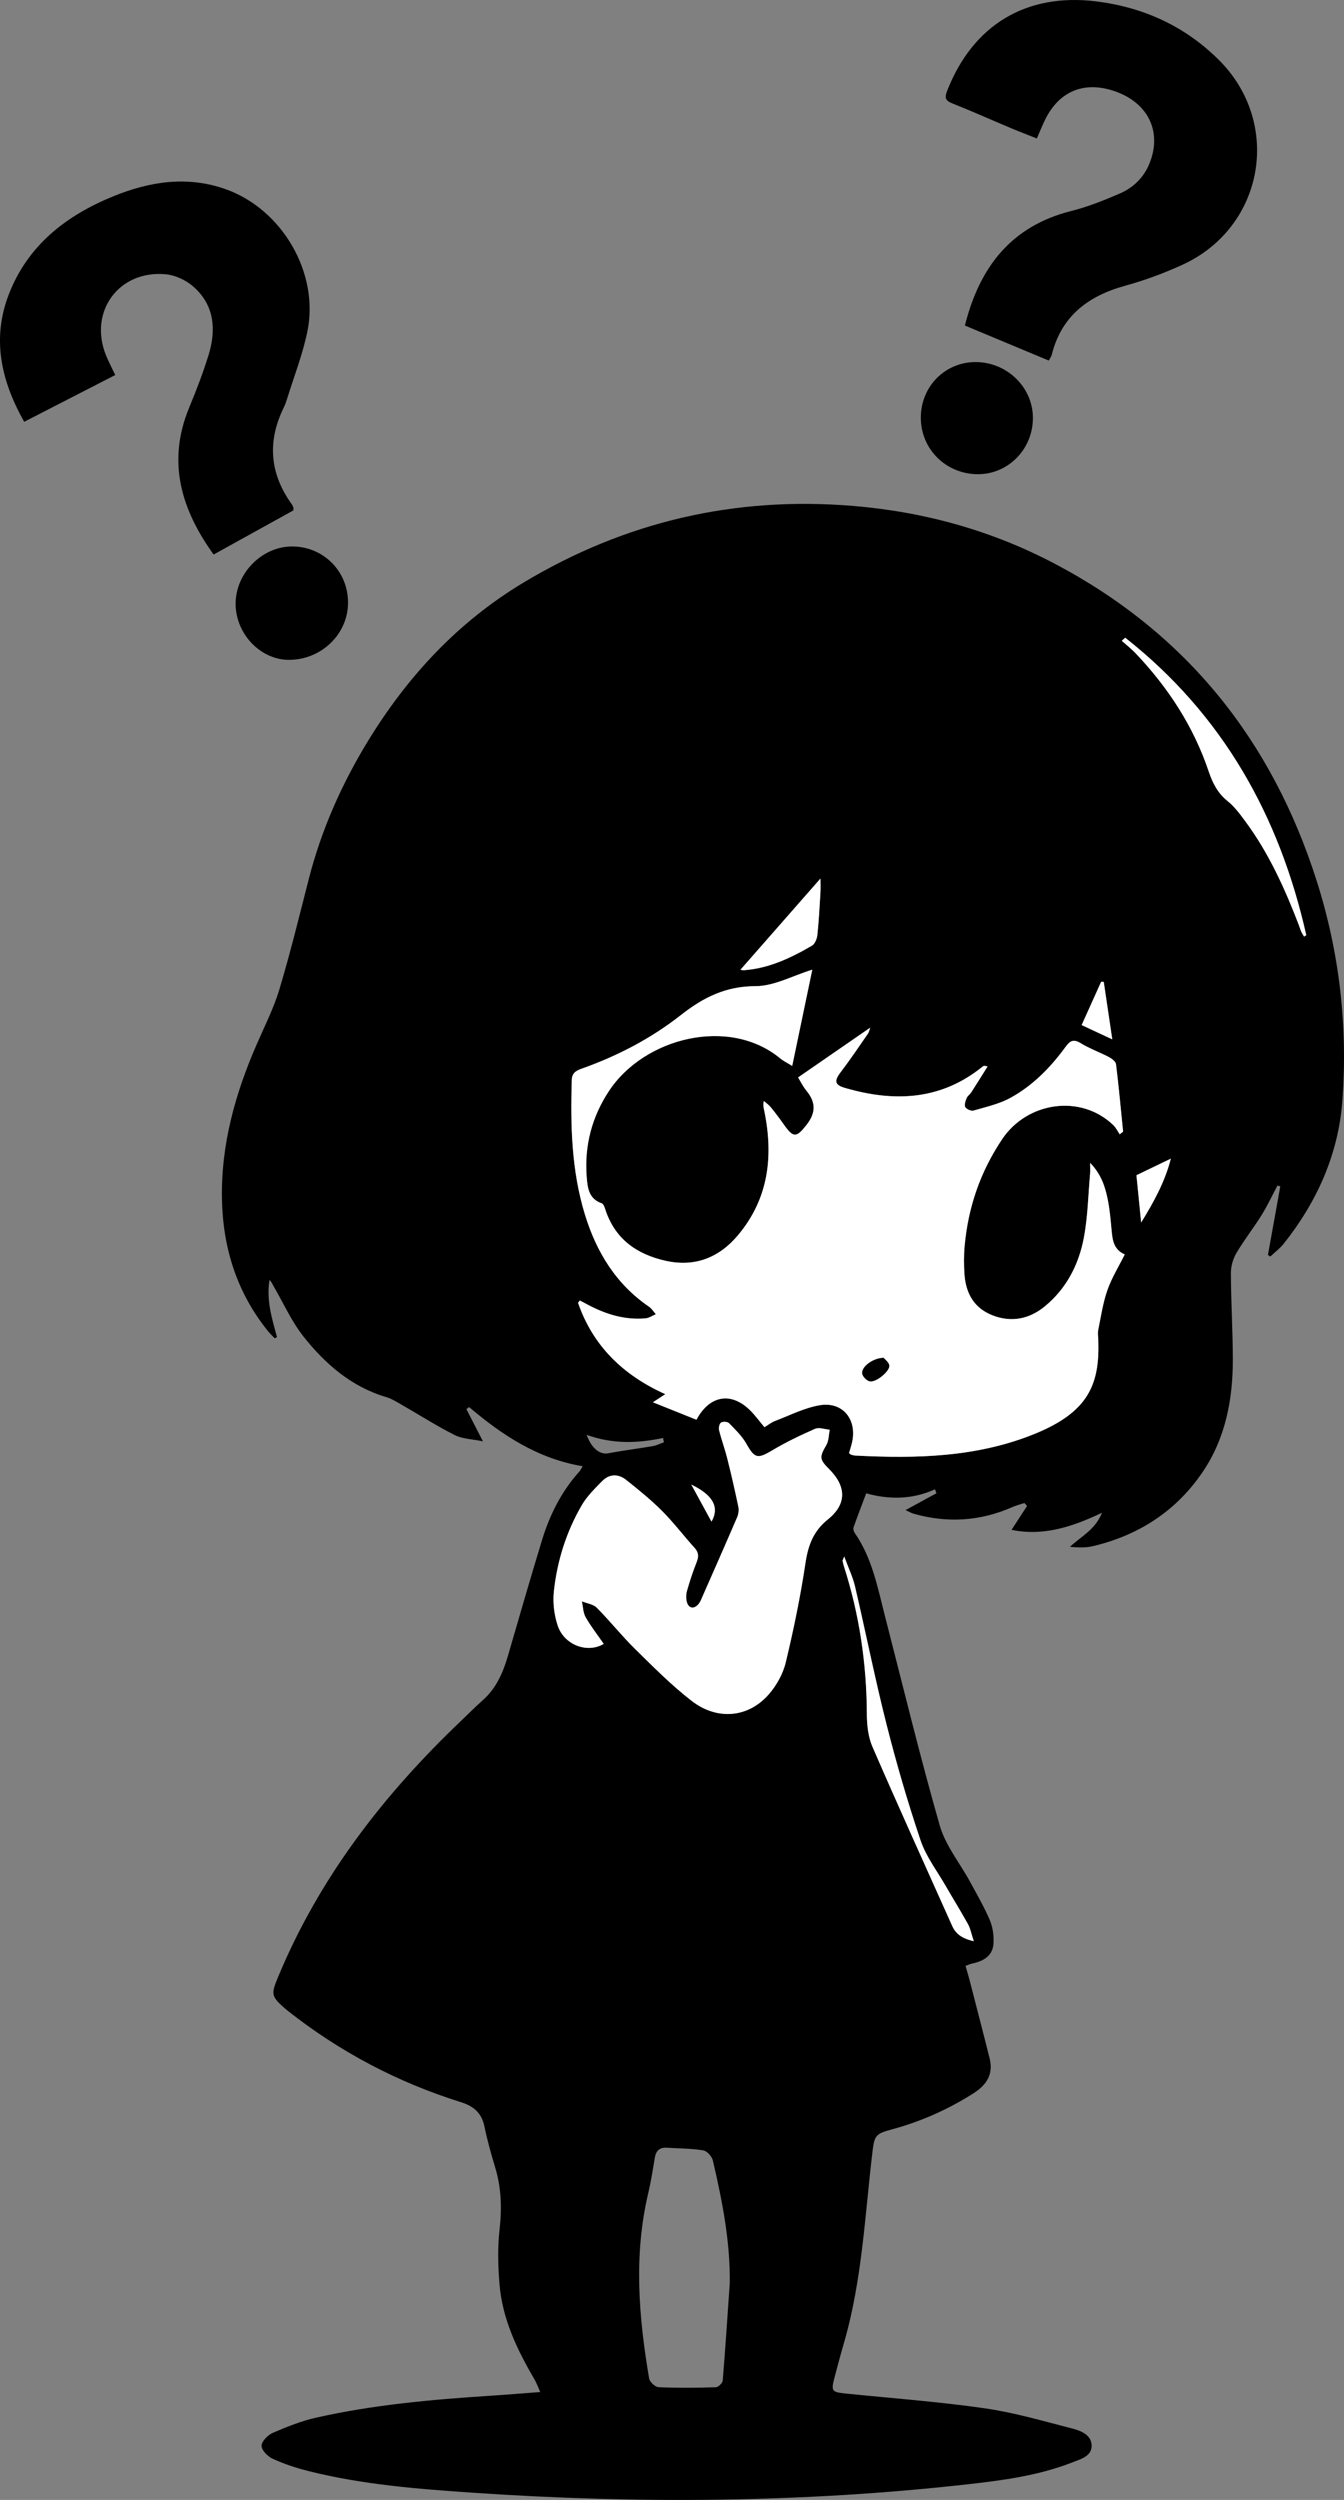 <?xml version="1.0" encoding="utf-8"?>
<!-- Generator: Adobe Illustrator 16.0.3, SVG Export Plug-In . SVG Version: 6.00 Build 0)  -->
<!DOCTYPE svg PUBLIC "-//W3C//DTD SVG 1.1//EN" "http://www.w3.org/Graphics/SVG/1.1/DTD/svg11.dtd">
<svg version="1.1" id="レイヤー_1" xmlns="http://www.w3.org/2000/svg" xmlns:xlink="http://www.w3.org/1999/xlink" x="0px"
	 y="0px" width="680.999px" height="1266.626px" viewBox="0 0 680.999 1266.626" enable-background="new 0 0 680.999 1266.626"
	 xml:space="preserve">
<rect x="0" y="0" width="680.999" height="1266.626" fill="#808080" stroke="none"/>
<path fill-rule="evenodd" clip-rule="evenodd" d="M295.246,742.885c-22.672-3.761-40.72-15.697-57.545-29.972
	c-0.459,0.351-0.919,0.701-1.379,1.053c2.547,4.956,5.095,9.913,8.379,16.305c-5.559-1.156-10.397-1.205-14.275-3.161
	c-9.155-4.617-17.834-10.173-26.747-15.278c-2.546-1.458-5.104-3.107-7.875-3.93c-17.728-5.257-31.023-16.805-42.079-30.807
	c-6.016-7.619-10.08-16.781-14.998-25.263c-0.646-1.113-1.138-2.315-2.14-3.374c-1.729,10.019,1.146,19.492,3.774,28.99
	c-0.383,0.213-0.767,0.425-1.15,0.638c-1.139-1.209-2.362-2.349-3.403-3.637c-15.838-19.586-22.917-42.314-23.35-67.175
	c-0.476-27.332,6.696-53.051,17.513-77.914c4.053-9.315,8.714-18.479,11.615-28.157c5.536-18.466,10.104-37.226,14.894-55.909
	c6.343-24.741,16.552-47.827,29.806-69.563c20.085-32.939,45.671-60.571,78.993-80.571c51.501-30.909,107.153-43.799,167.036-38.819
	c36.195,3.01,70.48,12.534,102.57,29.512c66.279,35.063,109.576,89.243,132.229,160.302c11.52,36.137,15.804,73.281,13.104,111.046
	c-1.955,27.368-12.77,51.545-29.78,72.953c-1.936,2.435-4.525,4.348-6.813,6.504c-0.386-0.279-0.772-0.558-1.159-0.836
	c2.084-11.58,4.167-23.16,6.251-34.74c-0.477-0.134-0.953-0.269-1.429-0.402c-2.685,5.044-5.107,10.252-8.118,15.093
	c-4.038,6.491-8.83,12.522-12.693,19.105c-1.734,2.956-2.813,6.775-2.797,10.195c0.068,14.493,0.951,28.983,0.988,43.476
	c0.051,20.344-3.637,39.983-15.201,57.121c-13.433,19.907-32.452,32.213-55.775,37.734c-3.622,0.857-7.487,0.683-11.56,0.333
	c5.487-5.241,12.721-8.481,16.255-17.279c-15.166,7.189-29.737,11.967-45.843,8.661c2.836-4.362,5.349-8.229,7.862-12.095
	c-0.443-0.501-0.886-1.002-1.328-1.503c-2.072,0.693-4.214,1.228-6.205,2.104c-16.204,7.128-32.808,8.153-49.797,3.362
	c-1.48-0.418-2.844-1.249-4.225-1.871c5.503-3.007,10.566-5.773,15.63-8.54c-0.24-0.665-0.481-1.33-0.723-1.995
	c-11.662,5.303-23.537,5.214-34.852,2.027c-2.256,6.002-4.425,11.606-6.419,17.272c-0.272,0.772,0.06,2.04,0.563,2.764
	c8.918,12.801,11.662,27.823,15.436,42.485c9.089,35.324,17.654,70.8,27.698,105.851c2.893,10.095,10.151,18.923,15.303,28.39
	c3.5,6.434,7.196,12.806,10.057,19.523c1.503,3.528,2.067,7.775,1.867,11.636c-0.341,6.559-5.211,9.175-11.043,10.389
	c-0.929,0.193-1.804,0.64-3.149,1.131c0.689,2.392,1.374,4.569,1.943,6.776c3.45,13.372,6.939,26.735,10.284,40.135
	c1.984,7.952-1.533,13.395-8.127,17.599c-13.038,8.312-26.98,14.471-41.908,18.46c-7.651,2.045-8.38,3.198-9.295,10.845
	c-3.878,32.393-5.244,65.161-14.371,96.778c-1.756,6.081-3.418,12.19-5,18.317c-1.675,6.488-1.214,7.042,5.531,7.733
	c23.535,2.409,47.168,4.139,70.567,7.493c15.082,2.162,29.875,6.511,44.684,10.321c4.433,1.14,9.722,3.392,9.599,8.836
	c-0.117,5.188-5.55,6.605-9.667,8.221c-17.241,6.765-35.48,9.166-53.672,11.197c-83.05,9.272-166.282,9.89-249.592,4.246
	c-28.268-1.915-56.543-4.104-84.146-11.073c-6.104-1.541-12.172-3.556-17.887-6.164c-2.5-1.141-5.648-4.341-5.622-6.571
	c0.028-2.271,3.174-5.476,5.693-6.563c7.15-3.086,14.513-6.028,22.084-7.729c29.019-6.52,58.571-9.145,88.193-11.069
	c8.108-0.526,16.206-1.203,25.232-1.881c-1.196-2.655-1.876-4.618-2.905-6.377c-8.733-14.93-16.211-30.408-17.707-47.896
	c-0.79-9.238-1.041-18.688-0.016-27.873c1.207-10.809,0.967-21.201-2.2-31.608c-2.083-6.849-4-13.776-5.447-20.781
	c-1.423-6.891-5.458-10.304-12.022-12.36c-31.956-10.013-61.142-25.402-87.479-46.13c-0.654-0.515-1.296-1.047-1.918-1.6
	c-6.678-5.941-6.707-7.076-3.224-15.473c20.943-50.489,53.558-92.614,92.833-129.998c3.621-3.446,7.125-7.023,10.869-10.329
	c6.917-6.106,10.375-14.067,12.871-22.68c5.656-19.514,11.305-39.032,17.223-58.468c3.92-12.871,9.867-24.745,18.976-34.849
	C294.123,744.95,294.446,744.187,295.246,742.885z M552.369,589.17c0,2.866,0.101,4.178-0.016,5.47
	c-0.977,10.921-1.154,21.999-3.209,32.717c-2.587,13.494-8.835,25.58-19.699,34.512c-7.873,6.473-16.998,8.356-26.718,4.501
	c-9.253-3.67-13.363-11.177-14.033-20.688c-0.337-4.799-0.351-9.677,0.088-14.464c1.793-19.58,7.898-37.469,18.999-54.033
	c12.711-18.97,39.841-22.973,56.35-7.118c1.333,1.28,2.159,3.089,3.221,4.651c0.573-0.447,1.146-0.896,1.719-1.344
	c-1.147-11.389-2.188-22.791-3.586-34.149c-0.166-1.348-2.081-2.839-3.533-3.602c-4.714-2.479-9.813-4.284-14.332-7.055
	c-3.61-2.215-5.364-1.352-7.637,1.766c-7.626,10.464-16.639,19.701-28.032,25.935c-5.707,3.123-12.363,4.581-18.696,6.426
	c-1.182,0.344-3.524-0.683-4.141-1.758c-0.604-1.057,0.057-3.082,0.629-4.494c0.477-1.175,1.745-2,2.461-3.11
	c2.772-4.302,5.465-8.655,8.188-12.989c-1.483-0.448-2.001-0.346-2.362-0.051c-21.207,17.258-44.951,18.215-69.976,10.896
	c-5.128-1.5-5.455-3.537-2.163-7.865c4.82-6.337,9.29-12.943,13.815-19.5c0.719-1.042,0.946-2.425,1.208-3.133
	c-12.047,8.315-24.111,16.642-36.515,25.202c0.969,1.567,2.352,4.46,4.326,6.867c4.878,5.945,4.618,11.281-0.185,17.352
	c-4.953,6.26-6.509,6.528-11.241-0.168c-2.113-2.991-4.304-5.936-6.607-8.781c-1.021-1.262-2.411-2.227-3.634-3.326
	c-0.501,1.978-0.166,3.228,0.1,4.491c4.86,23.148,2.465,44.885-13.306,63.607c-9.552,11.34-21.87,16.179-36.646,12.852
	c-14.563-3.28-25.584-10.994-30.451-25.854c-0.392-1.196-0.972-2.955-1.869-3.261c-6.594-2.242-7.192-7.904-7.616-13.37
	c-1.225-15.822,2.619-30.478,11.387-43.684c17.923-26.997,60.941-37.729,86.771-16.299c1.454,1.206,3.221,2.037,5.982,3.75
	c3.574-17.13,6.933-33.229,10.176-48.771c-10.113,3.129-19.393,8.335-28.678,8.346c-15.188,0.017-26.51,5.698-38.016,14.737
	c-14.937,11.734-31.873,20.576-49.912,26.991c-2.707,0.963-5.137,1.989-5.25,5.707c-0.703,23.073-0.183,46.021,6.673,68.335
	c5.835,18.992,15.727,35.2,32.465,46.655c1.371,0.938,2.305,2.513,3.441,3.792c-1.734,0.729-3.426,1.948-5.211,2.104
	c-10.287,0.901-19.778-1.939-28.799-6.67c-1.504-0.789-3.003-1.59-4.504-2.385c-0.3,0.393-0.599,0.786-0.897,1.179
	c7.515,21.666,22.586,36.538,44.203,46.283c-2.518,1.65-4.049,2.653-6.267,4.107c7.878,3.158,15.021,6.022,22.063,8.846
	c6.678-12.54,17.714-14.203,27.246-4.718c2.553,2.54,4.683,5.505,7.199,8.504c1.884-1.14,3.462-2.441,5.274-3.128
	c7.568-2.869,15.013-6.738,22.865-8.024c11.57-1.894,18.868,7.274,16.265,18.8c-0.427,1.889-1.043,3.734-1.537,5.48
	c0.544,0.409,0.778,0.69,1.073,0.786c0.628,0.204,1.281,0.408,1.934,0.443c31.004,1.642,61.87,0.894,91.08-10.996
	c27.119-11.038,32.9-24.959,32.221-47.143c-0.056-1.832-0.399-3.731-0.046-5.486c1.364-6.775,2.371-13.71,4.636-20.192
	c2.164-6.198,5.724-11.908,8.793-18.079c-5.423-2.352-6.153-6.888-6.609-11.686c-0.521-5.468-0.944-10.983-2.049-16.346
	C559.95,601.273,558.05,595.107,552.369,589.17z M305.903,832.897c-3.104-4.491-6.483-8.796-9.159-13.501
	c-1.31-2.302-1.312-5.348-1.905-8.057c2.558,1.042,5.767,1.438,7.559,3.241c6.684,6.728,12.608,14.214,19.365,20.86
	c9.242,9.091,18.435,18.383,28.649,26.297c13.044,10.104,28.751,8.583,39.119-3.275c3.923-4.486,7.191-10.341,8.578-16.097
	c4.004-16.629,7.463-33.44,10.003-50.351c1.358-9.044,3.957-16.231,11.376-22.191c9.682-7.777,9.403-16.775,0.494-25.619
	c-4.841-4.806-4.752-6.083-1.285-12.038c1.273-2.188,1.198-5.16,1.737-7.773c-2.504-0.208-5.413-1.344-7.439-0.457
	c-7.423,3.247-14.774,6.792-21.73,10.935c-7.428,4.425-8.885,4.082-13.055-3.32c-2.215-3.932-5.655-7.229-8.854-10.512
	c-0.745-0.765-3.156-0.874-4.06-0.235c-0.844,0.595-1.213,2.713-0.906,3.939c1.212,4.838,2.949,9.545,4.161,14.384
	c2.015,8.043,3.869,16.131,5.562,24.247c0.348,1.67,0.103,3.729-0.575,5.305c-6.041,14.067-12.235,28.069-18.407,42.08
	c-0.332,0.754-0.782,1.492-1.322,2.112c-2.111,2.426-4.768,2.12-5.705-0.922c-0.552-1.792-0.552-4.012-0.039-5.824
	c1.401-4.955,3.021-9.87,4.923-14.654c1.118-2.811,1.047-4.895-1.066-7.23c-5.583-6.174-10.632-12.86-16.499-18.739
	c-5.62-5.631-11.867-10.67-18.097-15.646c-3.996-3.19-8.533-3.168-12.221,0.581c-3.703,3.764-7.618,7.592-10.246,12.09
	c-7.904,13.528-12.557,28.348-14.22,43.873c-0.601,5.609,0.161,11.766,1.923,17.141C285.788,833.389,297.518,837.88,305.903,832.897
	z M369.767,1156.905c0.288-21.238-3.815-41.822-8.563-62.287c-0.475-2.044-2.975-4.803-4.878-5.111
	c-6.051-0.98-12.265-0.94-18.413-1.332c-3.65-0.232-5.521,1.469-6.118,5.048c-1.013,6.076-1.964,12.179-3.375,18.168
	c-7.377,31.306-4.8,62.56,0.506,93.766c0.296,1.74,3.086,4.277,4.805,4.352c9.641,0.415,19.313,0.313,28.963,0.026
	c1.246-0.037,3.395-2.08,3.498-3.329C367.553,1189.786,368.623,1173.343,369.767,1156.905z M570.145,323.113
	c-0.582,0.521-1.163,1.042-1.744,1.563c2.337,2.086,4.834,4.019,6.984,6.281c16.505,17.372,29.377,37.082,37.049,59.855
	c2.036,6.044,4.597,11.062,9.659,15.122c3.446,2.766,6.191,6.521,8.859,10.122c11.91,16.076,20.063,34.121,27.187,52.683
	c0.418,1.089,0.728,2.223,1.201,3.285c0.39,0.874,0.946,1.674,1.43,2.507c0.368-0.238,0.737-0.477,1.105-0.715
	C648.274,413.256,619.433,361.965,570.145,323.113z M493.418,983.549c-1.264-3.81-1.724-6.431-2.94-8.634
	c-3.619-6.554-7.591-12.911-11.322-19.404c-4.384-7.629-9.962-14.88-12.722-23.07c-6.533-19.386-12.258-39.089-17.281-58.925
	c-5.843-23.068-10.481-46.439-15.896-69.62c-1.141-4.886-3.381-9.515-5.487-15.28c-0.634,1.639-0.872,1.941-0.825,2.188
	c0.186,0.979,0.408,1.959,0.712,2.907c7.796,24.302,11.464,49.209,11.579,74.731c0.024,5.547,0.654,11.549,2.823,16.553
	c13.175,30.38,26.874,60.531,40.402,90.758C484.284,979.831,487.428,982.162,493.418,983.549z M375.162,491.362
	c0.619,0.078,1.241,0.263,1.846,0.217c12.632-0.952,23.749-6.228,34.435-12.474c1.479-0.864,2.503-3.469,2.707-5.378
	c0.761-7.112,1.131-14.269,1.563-21.414c0.141-2.34,0.021-4.696,0.021-7.194C402.109,460.648,388.78,475.841,375.162,491.362z
	 M578.22,619.409c6.315-10.298,11.971-20.439,15.047-32.365c-6.362,3.064-11.789,5.679-17.436,8.397
	C576.588,603.035,577.404,611.222,578.22,619.409z M559.264,497.474c-0.435-0.024-0.868-0.05-1.303-0.075
	c-3.226,7.161-6.45,14.322-9.891,21.961c5.029,2.347,9.71,4.531,15.514,7.24C562.006,515.962,560.635,506.718,559.264,497.474z
	 M297.24,726.975c2.563,7.096,6.887,10.127,10.952,9.355c7.455-1.414,15.003-2.327,22.484-3.616
	c1.964-0.338,3.822-1.289,5.729-1.958c-0.143-0.731-0.286-1.464-0.43-2.195C323.252,731.26,310.616,731.806,297.24,726.975z
	 M350.283,752.185c3.563,6.537,6.803,12.479,10.24,18.785C364.666,763.602,361.269,757.508,350.283,752.185z"/>
<path fill-rule="evenodd" clip-rule="evenodd" d="M148.614,258.622c-13.195,7.297-26.802,14.823-40.381,22.334
	C91.64,257.908,84.58,233.781,95.852,206.53c3.625-8.765,7.058-17.651,9.845-26.708c3.925-12.753,2.971-25.086-7.573-34.485
	c-3.709-3.307-9.193-5.907-14.099-6.37c-23.837-2.252-39.275,19.011-30.305,41.085c1.305,3.211,2.937,6.288,4.667,9.958
	c-15.377,7.9-30.549,15.695-46.127,23.699c-11.566-20.503-16.572-41.813-7.81-64.527c9.639-24.988,29.192-40.071,53.126-49.794
	c18.446-7.493,37.529-10.445,57.037-3.429c28.415,10.222,47.208,42.384,41.141,71.983c-2.394,11.679-6.83,22.94-10.366,34.382
	c-0.441,1.429-0.968,2.85-1.625,4.19c-8.402,17.149-7.105,33.471,4.083,48.983c0.382,0.53,0.597,1.186,0.86,1.795
	C148.762,257.424,148.691,257.61,148.614,258.622z"/>
<path fill-rule="evenodd" clip-rule="evenodd" d="M531.419,182.689c-14.418-6.019-28.64-11.955-42.504-17.743
	c7.418-29.669,23.533-50.442,53.973-58.07c8.349-2.092,16.468-5.361,24.397-8.774c6.895-2.967,12.233-8.079,15.131-15.228
	c6.68-16.484-0.955-31.476-18.773-37.052c-14.654-4.587-26.854,0.533-33.83,14.303c-1.568,3.095-2.83,6.346-4.458,10.034
	c-4.563-1.817-9.023-3.513-13.419-5.361c-9.824-4.132-19.55-8.51-29.456-12.43c-3.591-1.421-3.871-2.987-2.563-6.338
	c13.033-33.38,40.091-49.752,75.622-45.316c23.892,2.981,44.827,12.548,61.976,29.577c32.353,32.128,23.056,84.89-18.382,103.861
	c-9.351,4.281-19.13,7.896-29.04,10.626c-18.768,5.17-32.264,15.349-37.177,34.979C532.688,180.664,532.055,181.469,531.419,182.689
	z"/>
<path fill-rule="evenodd" clip-rule="evenodd" d="M176.351,305.26c0.038,16.01-13.559,29.141-30.09,29.059
	c-14.319-0.071-26.755-13.113-26.875-28.185c-0.124-15.655,13.357-29.355,28.789-29.257
	C163.942,276.978,176.313,289.438,176.351,305.26z"/>
<path fill-rule="evenodd" clip-rule="evenodd" d="M494.263,183.451c15.894-0.032,29.02,12.661,29.104,28.146
	c0.086,15.826-12.361,28.655-27.81,28.663c-16.215,0.009-29.013-12.672-28.979-28.712
	C466.611,195.839,478.787,183.482,494.263,183.451z"/>
<path fill-rule="evenodd" clip-rule="evenodd" fill="#FFFFFF" d="M552.369,589.17c5.681,5.938,7.581,12.104,8.872,18.372
	c1.104,5.362,1.528,10.878,2.049,16.346c0.456,4.798,1.187,9.334,6.609,11.686c-3.069,6.171-6.629,11.881-8.793,18.079
	c-2.265,6.482-3.271,13.417-4.636,20.192c-0.354,1.755-0.01,3.654,0.046,5.486c0.68,22.184-5.102,36.104-32.221,47.143
	c-29.21,11.89-60.076,12.638-91.08,10.996c-0.652-0.035-1.306-0.239-1.934-0.443c-0.295-0.096-0.529-0.377-1.073-0.786
	c0.494-1.746,1.11-3.592,1.537-5.48c2.604-11.525-4.694-20.693-16.265-18.8c-7.853,1.286-15.297,5.155-22.865,8.024
	c-1.813,0.687-3.391,1.988-5.274,3.128c-2.517-2.999-4.646-5.964-7.199-8.504c-9.532-9.485-20.568-7.822-27.246,4.718
	c-7.042-2.823-14.186-5.688-22.063-8.846c2.218-1.454,3.749-2.457,6.267-4.107c-21.617-9.745-36.688-24.617-44.203-46.283
	c0.299-0.393,0.598-0.786,0.897-1.179c1.501,0.795,3,1.596,4.504,2.385c9.021,4.73,18.512,7.571,28.799,6.67
	c1.785-0.156,3.477-1.376,5.211-2.104c-1.137-1.279-2.07-2.854-3.441-3.792c-16.738-11.455-26.63-27.663-32.465-46.655
	c-6.855-22.314-7.376-45.262-6.673-68.335c0.113-3.718,2.543-4.744,5.25-5.707c18.039-6.415,34.976-15.257,49.912-26.991
	c11.506-9.039,22.827-14.721,38.016-14.737c9.285-0.011,18.564-5.217,28.678-8.346c-3.243,15.541-6.602,31.641-10.176,48.771
	c-2.762-1.713-4.528-2.544-5.982-3.75c-25.829-21.431-68.848-10.698-86.771,16.299c-8.768,13.206-12.611,27.861-11.387,43.684
	c0.424,5.466,1.022,11.128,7.616,13.37c0.897,0.306,1.478,2.064,1.869,3.261c4.867,14.86,15.888,22.574,30.451,25.854
	c14.776,3.327,27.095-1.512,36.646-12.852c15.771-18.723,18.166-40.459,13.306-63.607c-0.266-1.264-0.601-2.514-0.1-4.491
	c1.223,1.1,2.612,2.064,3.634,3.326c2.304,2.846,4.494,5.79,6.607,8.781c4.732,6.696,6.288,6.428,11.241,0.168
	c4.803-6.07,5.063-11.406,0.185-17.352c-1.975-2.407-3.357-5.3-4.326-6.867c12.403-8.561,24.468-16.887,36.515-25.202
	c-0.262,0.708-0.489,2.091-1.208,3.133c-4.525,6.557-8.995,13.163-13.815,19.5c-3.292,4.328-2.965,6.365,2.163,7.865
	c25.024,7.318,48.769,6.361,69.976-10.896c0.361-0.295,0.879-0.397,2.362,0.051c-2.723,4.334-5.415,8.688-8.188,12.989
	c-0.716,1.11-1.984,1.936-2.461,3.11c-0.572,1.412-1.233,3.438-0.629,4.494c0.616,1.075,2.959,2.102,4.141,1.758
	c6.333-1.845,12.989-3.303,18.696-6.426c11.394-6.233,20.406-15.471,28.032-25.935c2.272-3.117,4.026-3.98,7.637-1.766
	c4.519,2.771,9.618,4.576,14.332,7.055c1.452,0.763,3.367,2.254,3.533,3.602c1.397,11.358,2.438,22.761,3.586,34.149
	c-0.572,0.448-1.146,0.896-1.719,1.344c-1.062-1.563-1.888-3.371-3.221-4.651c-16.509-15.854-43.639-11.852-56.35,7.118
	c-11.101,16.564-17.206,34.453-18.999,54.033c-0.438,4.787-0.425,9.665-0.088,14.464c0.67,9.511,4.78,17.018,14.033,20.688
	c9.72,3.855,18.845,1.972,26.718-4.501c10.864-8.932,17.112-21.018,19.699-34.512c2.055-10.718,2.232-21.796,3.209-32.717
	C552.47,593.348,552.369,592.036,552.369,589.17z M447.71,687.96c-5.595,0.146-11.395,4.714-10.825,8.033
	c0.263,1.533,2.373,3.647,3.896,3.883c3.442,0.533,10.467-5.552,9.784-8.216C450.146,690.021,448.346,688.736,447.71,687.96z"/>
<path fill-rule="evenodd" clip-rule="evenodd" fill="#FFFFFF" d="M305.903,832.897c-8.386,4.982-20.115,0.491-23.342-9.357
	c-1.762-5.375-2.523-11.531-1.923-17.141c1.663-15.525,6.315-30.345,14.22-43.873c2.628-4.498,6.543-8.326,10.246-12.09
	c3.688-3.749,8.225-3.771,12.221-0.581c6.229,4.976,12.477,10.015,18.097,15.646c5.867,5.879,10.916,12.565,16.499,18.739
	c2.113,2.336,2.185,4.42,1.066,7.23c-1.902,4.784-3.521,9.699-4.923,14.654c-0.513,1.813-0.513,4.032,0.039,5.824
	c0.938,3.042,3.594,3.348,5.705,0.922c0.54-0.62,0.99-1.358,1.322-2.112c6.172-14.011,12.366-28.013,18.407-42.08
	c0.678-1.576,0.923-3.635,0.575-5.305c-1.692-8.116-3.547-16.204-5.562-24.247c-1.212-4.839-2.949-9.546-4.161-14.384
	c-0.307-1.227,0.063-3.345,0.906-3.939c0.903-0.639,3.314-0.529,4.06,0.235c3.198,3.282,6.639,6.58,8.854,10.512
	c4.17,7.402,5.627,7.745,13.055,3.32c6.956-4.143,14.308-7.688,21.73-10.935c2.026-0.887,4.936,0.249,7.439,0.457
	c-0.539,2.613-0.464,5.586-1.737,7.773c-3.467,5.955-3.556,7.232,1.285,12.038c8.909,8.844,9.188,17.842-0.494,25.619
	c-7.419,5.96-10.018,13.147-11.376,22.191c-2.54,16.91-5.999,33.722-10.003,50.351c-1.387,5.756-4.655,11.61-8.578,16.097
	c-10.368,11.858-26.075,13.38-39.119,3.275c-10.215-7.914-19.407-17.206-28.649-26.297c-6.757-6.646-12.682-14.133-19.365-20.86
	c-1.792-1.804-5.001-2.199-7.559-3.241c0.594,2.709,0.596,5.755,1.905,8.057C299.42,824.102,302.799,828.406,305.903,832.897z"/>
<path fill-rule="evenodd" clip-rule="evenodd" fill="#FFFFFF" d="M570.145,323.113c49.288,38.852,78.13,90.143,91.73,150.703
	c-0.368,0.238-0.737,0.477-1.105,0.715c-0.483-0.833-1.04-1.633-1.43-2.507c-0.474-1.063-0.783-2.196-1.201-3.285
	c-7.124-18.562-15.276-36.606-27.187-52.683c-2.668-3.602-5.413-7.356-8.859-10.122c-5.063-4.061-7.623-9.078-9.659-15.122
	c-7.672-22.773-20.544-42.483-37.049-59.855c-2.15-2.263-4.647-4.195-6.984-6.281C568.981,324.155,569.563,323.634,570.145,323.113z
	"/>
<path fill-rule="evenodd" clip-rule="evenodd" fill="#FFFFFF" d="M493.418,983.549c-5.99-1.387-9.134-3.718-10.958-7.796
	c-13.528-30.227-27.228-60.378-40.402-90.758c-2.169-5.004-2.799-11.006-2.823-16.553c-0.115-25.522-3.783-50.43-11.579-74.731
	c-0.304-0.948-0.526-1.928-0.712-2.907c-0.047-0.247,0.191-0.55,0.825-2.188c2.106,5.766,4.347,10.395,5.487,15.28
	c5.415,23.181,10.054,46.552,15.896,69.62c5.023,19.836,10.748,39.539,17.281,58.925c2.76,8.19,8.338,15.441,12.722,23.07
	c3.731,6.493,7.703,12.851,11.322,19.404C491.694,977.118,492.154,979.739,493.418,983.549z"/>
<path fill-rule="evenodd" clip-rule="evenodd" fill="#FFFFFF" d="M375.162,491.362c13.618-15.521,26.947-30.714,40.571-46.243
	c0,2.498,0.119,4.854-0.021,7.194c-0.432,7.146-0.802,14.302-1.563,21.414c-0.204,1.909-1.229,4.514-2.707,5.378
	c-10.686,6.246-21.803,11.521-34.435,12.474C376.403,491.625,375.781,491.44,375.162,491.362z"/>
<path fill-rule="evenodd" clip-rule="evenodd" fill="#FFFFFF" d="M578.22,619.409c-0.815-8.188-1.632-16.374-2.389-23.968
	c5.646-2.719,11.073-5.333,17.436-8.397C590.19,598.97,584.535,609.111,578.22,619.409z"/>
<path fill-rule="evenodd" clip-rule="evenodd" fill="#FFFFFF" d="M559.264,497.474c1.371,9.244,2.742,18.488,4.32,29.126
	c-5.804-2.709-10.484-4.894-15.514-7.24c3.44-7.639,6.665-14.8,9.891-21.961C558.396,497.424,558.829,497.449,559.264,497.474z"/>
<path fill-rule="evenodd" clip-rule="evenodd" fill="#FFFFFF" d="M350.283,752.185c10.985,5.323,14.383,11.417,10.24,18.785
	C357.086,764.664,353.846,758.722,350.283,752.185z"/>
<path fill-rule="evenodd" clip-rule="evenodd" d="M447.71,687.96c0.636,0.776,2.437,2.062,2.855,3.7
	c0.683,2.664-6.342,8.749-9.784,8.216c-1.523-0.235-3.634-2.35-3.896-3.883C436.315,692.674,442.115,688.105,447.71,687.96z"/>
</svg>
